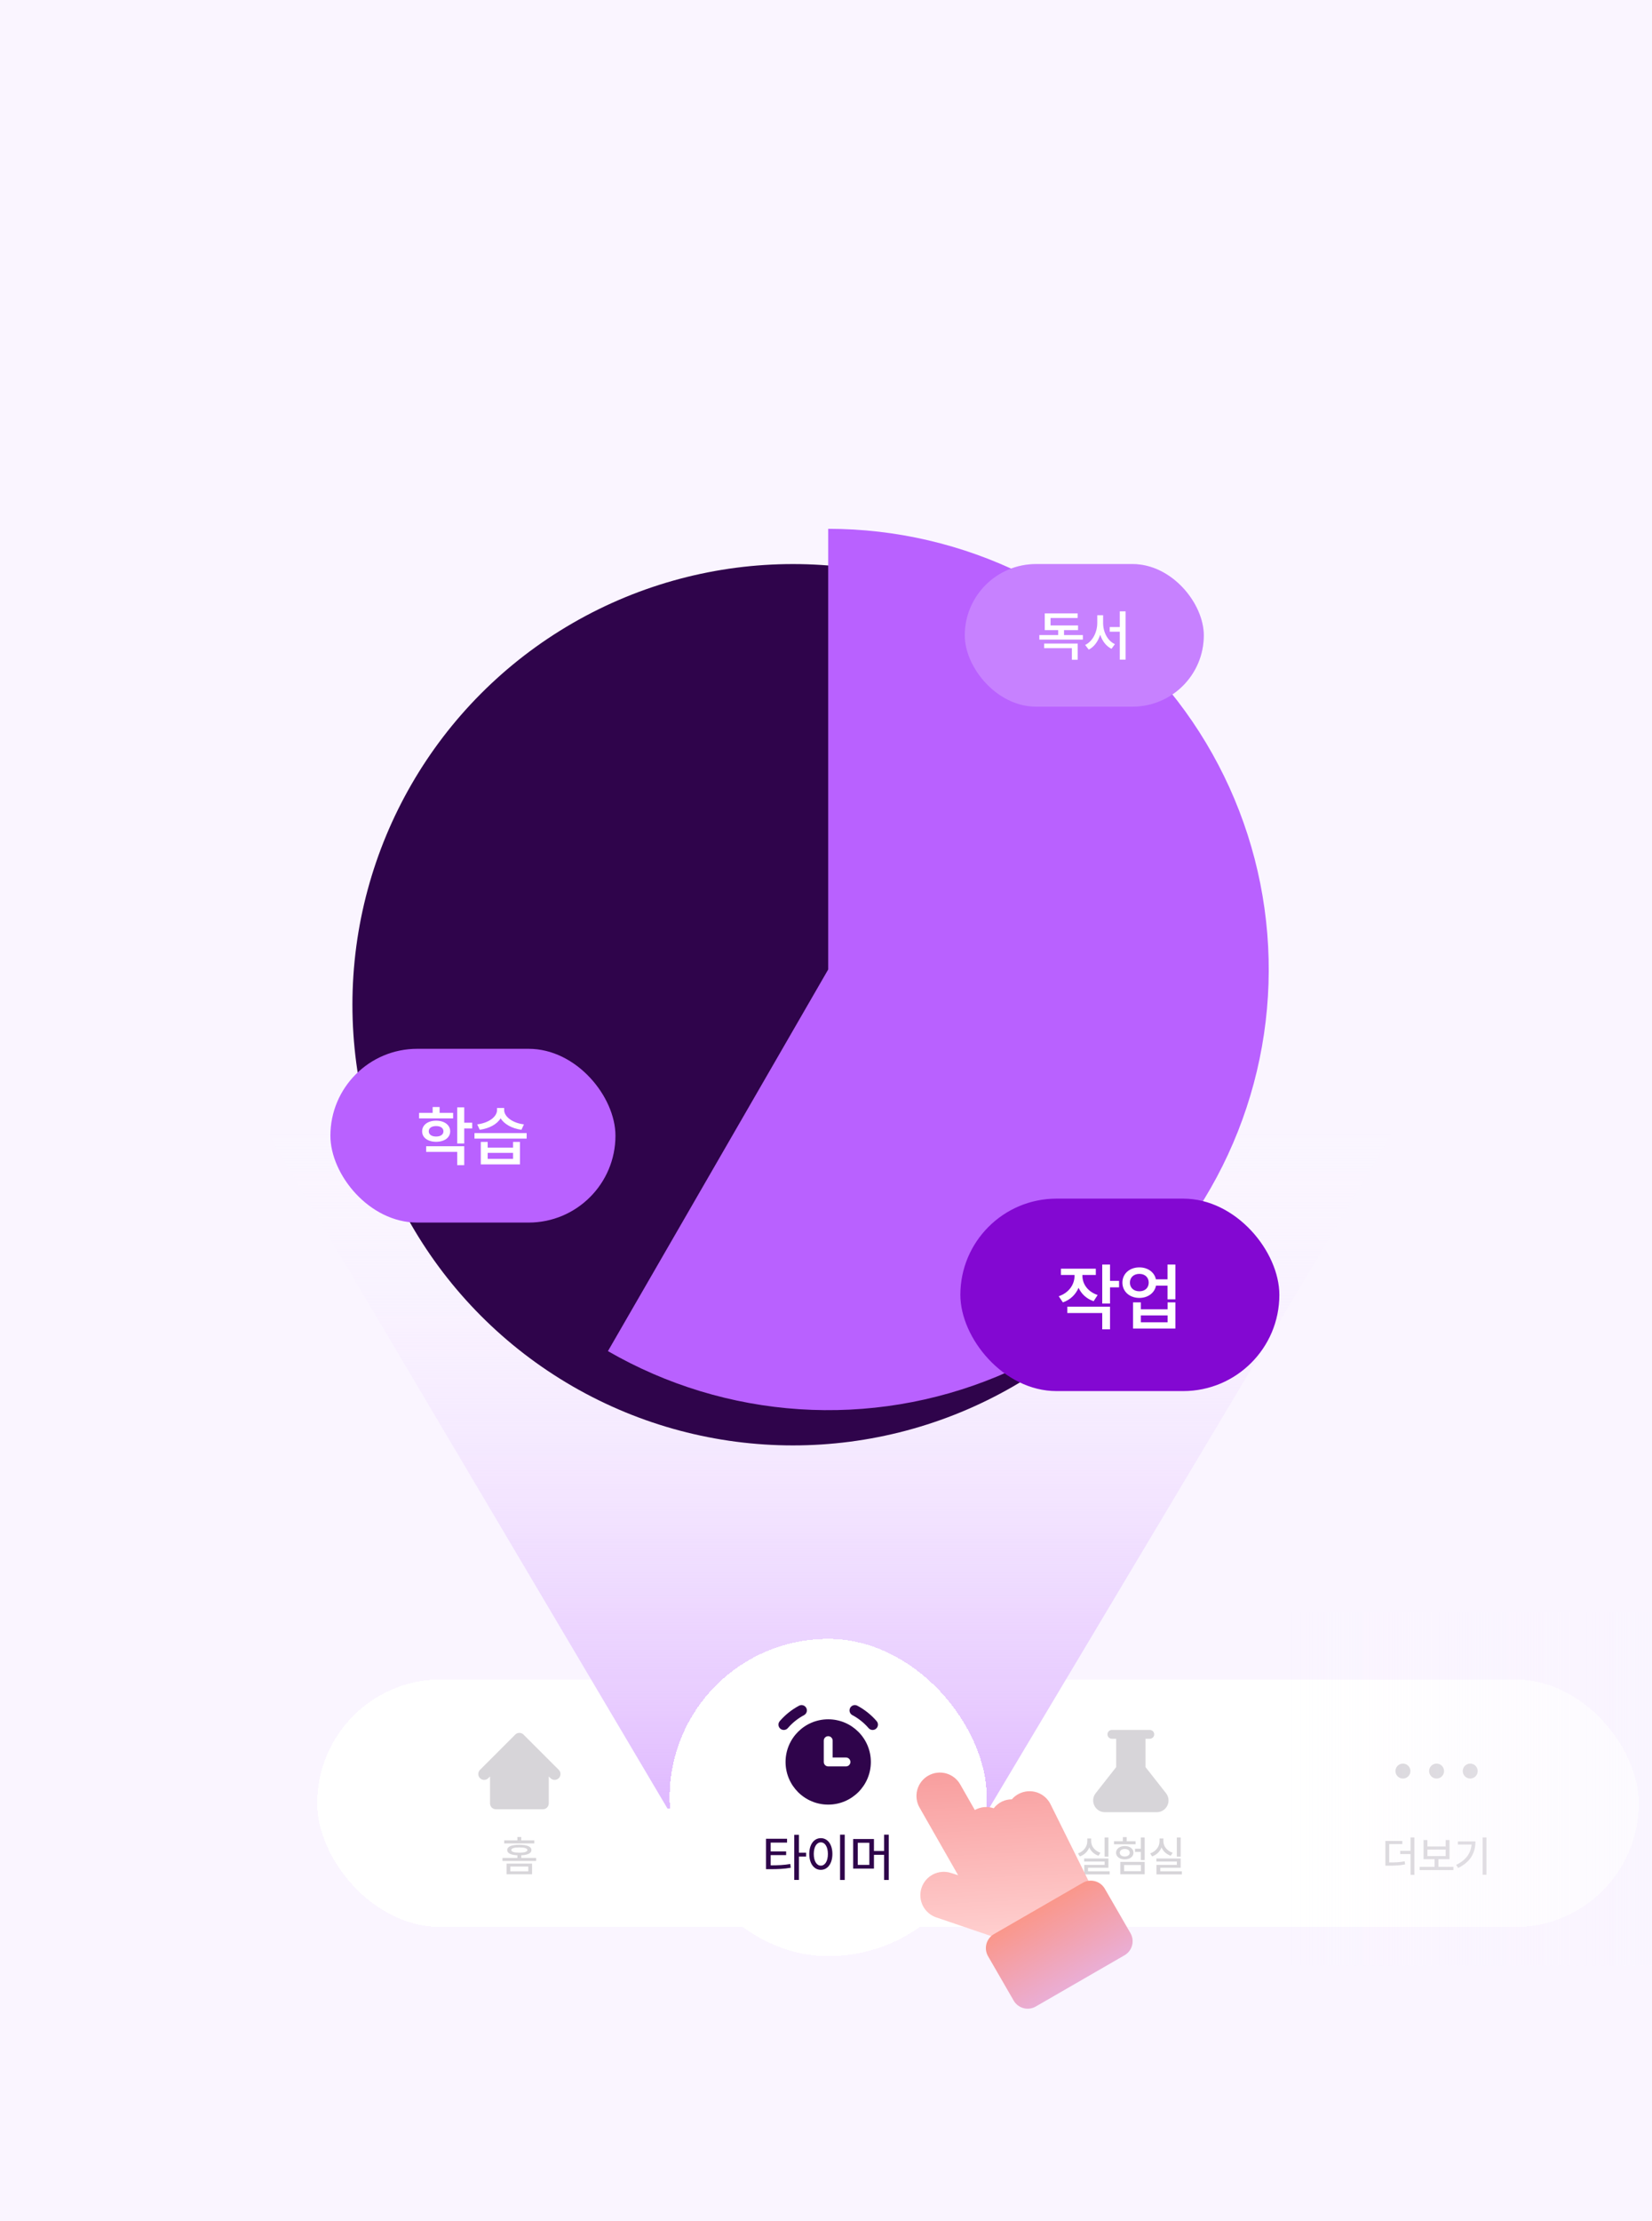 <svg width="375" height="504" viewBox="0 0 375 504" fill="none" xmlns="http://www.w3.org/2000/svg">
<rect width="375" height="504" fill="#FAF5FF"/>
<g filter="url(#filter0_d_1805_10595)">
<rect x="72" y="379.1" width="300" height="56.2" rx="28.1" fill="white" shape-rendering="crispEdges"/>
<g opacity="0.5">
<path fill-rule="evenodd" clip-rule="evenodd" d="M118.843 391.624C118.322 391.103 117.478 391.103 116.957 391.624L108.957 399.624C108.436 400.145 108.436 400.989 108.957 401.509C109.478 402.03 110.322 402.03 110.843 401.509L111.233 401.119V407.233C111.233 407.97 111.83 408.567 112.567 408.567H123.233C123.97 408.567 124.567 407.97 124.567 407.233V401.119L124.957 401.509C125.478 402.03 126.322 402.03 126.843 401.509C127.363 400.989 127.363 400.145 126.843 399.624L118.843 391.624Z" fill="#B0ABB3"/>
<path d="M114.991 420.895H120.78V423.324H114.991V420.895ZM114.06 420.3V419.609H117.449V419.014C115.951 418.946 115.135 418.543 115.135 417.823C115.135 417.036 116.114 416.623 117.881 416.623C119.647 416.623 120.636 417.036 120.636 417.823C120.636 418.543 119.81 418.946 118.322 419.014V419.609H121.711V420.3H114.06ZM114.453 416.316V415.634H117.449V414.857H118.322V415.634H121.279V416.316H114.453ZM115.845 422.662H119.925V421.558H115.845V422.662ZM116.057 417.823C116.057 418.207 116.7 418.418 117.881 418.418C119.071 418.418 119.714 418.207 119.714 417.823C119.714 417.439 119.071 417.228 117.881 417.228C116.7 417.228 116.057 417.439 116.057 417.823Z" fill="#B0ABB3"/>
</g>
<path fill-rule="evenodd" clip-rule="evenodd" d="M182.77 392.449C183.258 392.19 183.442 391.584 183.182 391.097C182.923 390.609 182.317 390.425 181.83 390.684C180.454 391.417 179.226 392.4 178.209 393.581C177.848 394 177.896 394.631 178.314 394.991C178.733 395.352 179.364 395.304 179.724 394.886C180.58 393.892 181.613 393.066 182.77 392.449ZM187.3 409.233C191.718 409.233 195.3 405.652 195.3 401.234C195.3 396.815 191.718 393.234 187.3 393.234C182.882 393.234 179.3 396.815 179.3 401.234C179.3 405.652 182.882 409.233 187.3 409.233ZM191.417 391.097C191.677 390.609 192.283 390.425 192.77 390.684C194.146 391.417 195.374 392.4 196.391 393.581C196.751 394 196.704 394.631 196.286 394.991C195.867 395.352 195.236 395.304 194.875 394.886C194.02 393.892 192.987 393.066 191.83 392.449C191.342 392.19 191.158 391.584 191.417 391.097ZM188.133 397.233C188.133 396.773 187.76 396.4 187.3 396.4C186.84 396.4 186.467 396.773 186.467 397.233V401.233C186.467 401.694 186.84 402.067 187.3 402.067H190.633C191.093 402.067 191.467 401.694 191.467 401.233C191.467 400.773 191.093 400.4 190.633 400.4H188.133V397.233Z" fill="#2F044B"/>
<path d="M175.636 415.721H179.581V416.441H176.509V418.092H179.408V418.783H176.509V420.703C177.93 420.703 178.967 420.655 180.186 420.454L180.272 421.154C178.976 421.385 177.853 421.423 176.298 421.423H175.636V415.721ZM180.925 423.439V414.972H181.808V418.332H183.152V419.062H181.808V423.439H180.925ZM189.527 414.953H190.401V423.449H189.527V414.953ZM183.748 418.572C183.748 416.748 184.65 415.606 185.917 415.606C187.175 415.606 188.087 416.748 188.087 418.572C188.087 420.386 187.175 421.548 185.917 421.548C184.65 421.548 183.748 420.386 183.748 418.572ZM184.593 418.572C184.593 419.916 185.14 420.761 185.917 420.761C186.695 420.761 187.242 419.916 187.242 418.572C187.242 417.228 186.695 416.393 185.917 416.393C185.14 416.393 184.593 417.228 184.593 418.572ZM191.985 415.769H195.882V418.015H197.783V414.953H198.657V423.449H197.783V418.735H195.882V421.318H191.985V415.769ZM192.849 420.617H195.018V416.47H192.849V420.617Z" fill="#2F044B"/>
<g opacity="0.5">
<path fill-rule="evenodd" clip-rule="evenodd" d="M251.394 391.567C251.394 391.014 251.842 390.567 252.394 390.567H261.006C261.558 390.567 262.006 391.014 262.006 391.567C262.006 392.119 261.558 392.566 261.006 392.566H260.033V399.003L264.681 404.919C266.056 406.668 264.809 409.232 262.584 409.232H250.815C248.59 409.232 247.344 406.668 248.719 404.919L253.367 399.003V392.566H252.394C251.842 392.566 251.394 392.119 251.394 391.567Z" fill="#B0ABB3"/>
<path d="M250.738 414.972H251.612V419.321H250.738V414.972ZM244.69 418.582C245.996 418.14 246.812 417.026 246.812 415.836V415.202H247.695V415.836C247.695 416.978 248.511 418.015 249.797 418.428L249.365 419.119C248.386 418.793 247.647 418.111 247.263 417.238C246.898 418.169 246.14 418.918 245.122 419.273L244.69 418.582ZM246.101 420.425V419.743H251.612V421.836H246.985V422.652H251.89V423.353H246.121V421.193H250.748V420.425H246.101ZM258.966 414.972H259.839V420.089H258.966V418.236H257.641V417.516H258.966V414.972ZM252.87 416.518V415.817H254.886V414.886H255.759V415.817H257.775V416.518H252.87ZM253.34 418.428C253.34 417.535 254.175 416.911 255.327 416.911C256.479 416.911 257.295 417.535 257.295 418.428C257.295 419.33 256.479 419.935 255.327 419.935C254.175 419.935 253.34 419.33 253.34 418.428ZM254.185 418.428C254.185 418.937 254.655 419.282 255.327 419.282C255.98 419.282 256.45 418.937 256.45 418.428C256.45 417.91 255.98 417.574 255.327 417.574C254.655 417.574 254.185 417.91 254.185 418.428ZM254.31 423.324V420.511H259.839V423.324H254.31ZM255.174 422.623H258.985V421.222H255.174V422.623ZM267.135 414.972H268.009V419.321H267.135V414.972ZM261.087 418.582C262.393 418.14 263.209 417.026 263.209 415.836V415.202H264.092V415.836C264.092 416.978 264.908 418.015 266.195 418.428L265.763 419.119C264.783 418.793 264.044 418.111 263.66 417.238C263.295 418.169 262.537 418.918 261.519 419.273L261.087 418.582ZM262.499 420.425V419.743H268.009V421.836H263.382V422.652H268.287V423.353H262.518V421.193H267.145V420.425H262.499Z" fill="#B0ABB3"/>
</g>
<g opacity="0.5">
<path fill-rule="evenodd" clip-rule="evenodd" d="M333.737 401.597C332.799 401.597 332.04 400.837 332.04 399.9C332.04 398.963 332.799 398.203 333.737 398.203C334.674 398.203 335.433 398.963 335.433 399.9C335.433 400.837 334.674 401.597 333.737 401.597ZM324.403 399.9C324.403 400.837 325.163 401.597 326.1 401.597C327.037 401.597 327.797 400.837 327.797 399.9C327.797 398.963 327.037 398.203 326.1 398.203C325.163 398.203 324.403 398.963 324.403 399.9ZM316.767 399.9C316.767 400.837 317.526 401.597 318.463 401.597C319.401 401.597 320.16 400.837 320.16 399.9C320.16 398.963 319.401 398.203 318.463 398.203C317.526 398.203 316.767 398.963 316.767 399.9Z" fill="#B0ABB3"/>
<path d="M314.484 415.759H318.324V416.47H315.348V420.636C316.788 420.636 317.757 420.588 318.861 420.377L318.957 421.087C317.748 421.318 316.73 421.366 315.136 421.366H314.484V415.759ZM317.853 418.726V418.006H320.186V414.962H321.069V423.449H320.186V418.726H317.853ZM322.26 421.644H325.649V419.887H323.143V415.548H324.017V417.007H328.164V415.548H329.037V419.887H326.522V421.644H329.93V422.374H322.26V421.644ZM324.017 419.186H328.164V417.718H324.017V419.186ZM336.545 414.962H337.428V423.43H336.545V414.962ZM330.535 421.193C332.782 420.108 333.866 418.562 334.039 416.575H330.938V415.865H334.922C334.922 418.351 333.876 420.492 330.996 421.884L330.535 421.193Z" fill="#B0ABB3"/>
</g>
</g>
<g filter="url(#filter1_f_1805_10595)">
<path d="M224.488 410.4H151.512L56.8 250.4H320L224.488 410.4Z" fill="url(#paint0_linear_1805_10595)"/>
</g>
<g filter="url(#filter2_d_1805_10595)">
<rect x="152" y="371.9" width="72" height="72" rx="36" fill="white" shape-rendering="crispEdges"/>
<path fill-rule="evenodd" clip-rule="evenodd" d="M182.519 389.205C183.109 388.891 183.332 388.158 183.018 387.568C182.704 386.978 181.971 386.755 181.381 387.069C179.716 387.956 178.23 389.144 177 390.574C176.564 391.08 176.621 391.844 177.127 392.28C177.634 392.716 178.398 392.659 178.834 392.153C179.869 390.95 181.118 389.951 182.519 389.205ZM188 409.513C193.346 409.513 197.68 405.18 197.68 399.834C197.68 394.487 193.346 390.153 188 390.153C182.654 390.153 178.32 394.487 178.32 399.834C178.32 405.18 182.654 409.513 188 409.513ZM192.982 387.568C193.296 386.978 194.029 386.755 194.619 387.069C196.284 387.956 197.769 389.144 199 390.574C199.436 391.08 199.379 391.844 198.873 392.28C198.366 392.716 197.602 392.659 197.166 392.153C196.131 390.95 194.881 389.951 193.481 389.205C192.891 388.891 192.668 388.158 192.982 387.568ZM189.008 394.993C189.008 394.436 188.557 393.985 188 393.985C187.443 393.985 186.992 394.436 186.992 394.993V399.833C186.992 400.39 187.443 400.842 188 400.842H192.033C192.59 400.842 193.042 400.39 193.042 399.833C193.042 399.276 192.59 398.825 192.033 398.825H189.008V394.993Z" fill="#2F044B"/>
<path d="M173.886 417.263H178.66V418.134H174.943V420.132H178.451V420.969H174.943V423.292C176.662 423.292 177.917 423.234 179.392 422.99L179.497 423.838C177.929 424.116 176.569 424.163 174.688 424.163H173.886V417.263ZM180.287 426.602V416.357H181.355V420.423H182.981V421.305H181.355V426.602H180.287ZM190.695 416.334H191.752V426.614H190.695V416.334ZM183.702 420.713C183.702 418.506 184.794 417.124 186.327 417.124C187.849 417.124 188.952 418.506 188.952 420.713C188.952 422.908 187.849 424.314 186.327 424.314C184.794 424.314 183.702 422.908 183.702 420.713ZM184.724 420.713C184.724 422.339 185.386 423.361 186.327 423.361C187.268 423.361 187.93 422.339 187.93 420.713C187.93 419.087 187.268 418.076 186.327 418.076C185.386 418.076 184.724 419.087 184.724 420.713ZM193.669 417.321H198.385V420.039H200.685V416.334H201.742V426.614H200.685V420.91H198.385V424.035H193.669V417.321ZM194.714 423.187H197.339V418.169H194.714V423.187Z" fill="#2F044B"/>
</g>
<g filter="url(#filter3_d_1805_10595)">
<path d="M225.825 439.629L212.612 435.133C211.27 434.704 210.153 433.76 209.507 432.508C208.862 431.255 208.74 429.798 209.168 428.455C209.597 427.113 210.542 425.996 211.794 425.351C213.046 424.705 214.504 424.583 215.846 425.012L217.492 425.537L208.761 410.234C208.406 409.628 208.175 408.957 208.082 408.261C207.988 407.565 208.033 406.857 208.215 406.178C208.397 405.5 208.711 404.864 209.14 404.308C209.569 403.751 210.105 403.286 210.715 402.938C211.325 402.59 211.998 402.366 212.696 402.28C213.393 402.194 214.1 402.247 214.777 402.436C215.453 402.625 216.086 402.947 216.637 403.382C217.189 403.817 217.648 404.357 217.99 404.971L221.282 410.738C221.929 410.374 222.646 410.15 223.386 410.082C224.125 410.013 224.871 410.101 225.574 410.34C226.069 409.699 226.704 409.18 227.431 408.823C228.136 408.489 228.906 408.314 229.686 408.312C230.148 407.777 230.713 407.34 231.347 407.026C231.972 406.715 232.652 406.531 233.348 406.483C234.045 406.436 234.744 406.526 235.405 406.749C236.066 406.972 236.677 407.323 237.203 407.782C237.728 408.242 238.158 408.8 238.467 409.426L247.301 427.239" fill="url(#paint1_linear_1805_10595)"/>
<path d="M224.284 443.912C223.27 442.155 223.872 439.908 225.628 438.894L245.776 427.262C247.533 426.247 249.78 426.849 250.794 428.606L256.61 438.68C257.624 440.437 257.023 442.684 255.266 443.698L235.118 455.33C233.361 456.345 231.114 455.743 230.1 453.986L224.284 443.912Z" fill="url(#paint2_linear_1805_10595)"/>
</g>
<g filter="url(#filter4_i_1805_10595)">
<circle cx="188" cy="220" r="100" fill="#2F044B"/>
</g>
<path d="M138 306.602C151.284 314.272 166.154 318.783 181.46 319.786C196.766 320.789 212.097 318.258 226.268 312.388C240.44 306.518 253.07 297.467 263.184 285.934C273.298 274.402 280.623 260.698 284.593 245.882C288.563 231.066 289.071 215.535 286.079 200.491C283.086 185.447 276.673 171.293 267.335 159.124C257.998 146.955 245.986 137.097 232.229 130.313C218.472 123.528 203.339 120 188 120L188 220L138 306.602Z" fill="#B961FF"/>
<rect x="75" y="238" width="64.707" height="39.432" rx="19.716" fill="#B961FF"/>
<path d="M95.129 252.54H98.211V251.213H99.789V252.54H102.856V253.794H95.129V252.54ZM95.822 256.728C95.822 255.283 97.12 254.31 98.992 254.31C100.88 254.31 102.192 255.283 102.192 256.728C102.192 258.158 100.88 259.102 98.992 259.102C97.12 259.102 95.822 258.158 95.822 256.728ZM96.736 261.388V260.105H105.377V264.396H103.785V261.388H96.736ZM97.326 256.728C97.326 257.465 98.004 257.908 98.992 257.908C99.995 257.908 100.659 257.465 100.659 256.728C100.659 255.961 99.995 255.534 98.992 255.534C98.004 255.534 97.326 255.961 97.326 256.728ZM103.785 259.5V251.287H105.377V254.767H107.191V256.079H105.377V259.5H103.785ZM109.138 259.131H110.701V260.429H116.466V259.131H118.029V264.233H109.138V259.131ZM107.707 258.379V257.126H119.548V258.379H107.707ZM108.327 255.15C111.025 254.811 112.824 253.381 112.824 251.906V251.434H114.446V251.906C114.446 253.351 116.26 254.826 118.929 255.15L118.368 256.374C116.201 256.079 114.476 255.106 113.635 253.779C112.809 255.121 111.069 256.079 108.902 256.374L108.327 255.15ZM110.701 262.98H116.466V261.623H110.701V262.98Z" fill="white"/>
<rect x="219" y="128" width="54.256" height="32.36" rx="16.18" fill="#B961FF"/>
<rect x="219" y="128" width="54.256" height="32.36" rx="16.18" fill="white" fill-opacity="0.2"/>
<path d="M235.929 144.109H240.205V142.991H237.157V139.194H244.616V140.238H238.472V141.934H244.715V142.991H241.532V144.109H245.808V145.141H235.929V144.109ZM237.022 147.083V146.038H244.629V149.724H243.314V147.083H237.022ZM251.903 142.29H254.189V138.727H255.504V149.688H254.189V143.347H251.903V142.29ZM246.325 146.358C248.057 145.534 249.077 143.421 249.077 141.369V139.611H250.404V141.369C250.404 143.396 251.375 145.399 253.083 146.173L252.309 147.23C251.08 146.628 250.22 145.461 249.741 144.035C249.261 145.534 248.377 146.788 247.148 147.414L246.325 146.358Z" fill="white"/>
<rect x="218" y="272" width="72.411" height="43.672" rx="21.836" fill="#8308D2"/>
<path d="M240.826 287.9H248.748V289.322H245.705V289.504C245.705 291.34 246.879 293.109 249.161 293.87L248.252 295.276C246.631 294.73 245.474 293.622 244.829 292.233C244.184 293.754 242.96 294.961 241.273 295.54L240.33 294.151C242.679 293.357 243.919 291.455 243.919 289.504V289.322H240.826V287.9ZM242.282 297.955V296.516H251.973V301.659H250.203V297.955H242.282ZM250.203 295.805V286.957H251.973V290.662H254.024V292.133H251.973V295.805H250.203ZM258.638 287.602C260.556 287.602 262.045 288.694 262.392 290.314H265.021V286.957H266.808V294.846H265.021V291.753H262.409C262.078 293.407 260.573 294.531 258.638 294.531C256.422 294.531 254.785 293.093 254.785 291.058C254.785 289.024 256.422 287.602 258.638 287.602ZM256.488 291.058C256.488 292.266 257.381 293.026 258.638 293.026C259.878 293.026 260.755 292.266 260.755 291.058C260.755 289.851 259.878 289.074 258.638 289.074C257.381 289.074 256.488 289.851 256.488 291.058ZM257.199 301.477V295.54H258.969V297.111H265.038V295.54H266.808V301.477H257.199ZM258.969 300.055H265.038V298.5H258.969V300.055Z" fill="white"/>
<rect opacity="0.5" x="375" y="366" width="80" height="82" transform="rotate(90 375 366)" fill="url(#paint3_linear_1805_10595)"/>
<defs>
<filter id="filter0_d_1805_10595" x="32" y="341.1" width="380" height="136.2" filterUnits="userSpaceOnUse" color-interpolation-filters="sRGB">
<feFlood flood-opacity="0" result="BackgroundImageFix"/>
<feColorMatrix in="SourceAlpha" type="matrix" values="0 0 0 0 0 0 0 0 0 0 0 0 0 0 0 0 0 0 127 0" result="hardAlpha"/>
<feOffset dy="2"/>
<feGaussianBlur stdDeviation="20"/>
<feComposite in2="hardAlpha" operator="out"/>
<feColorMatrix type="matrix" values="0 0 0 0 0 0 0 0 0 0 0 0 0 0 0 0 0 0 0.05 0"/>
<feBlend mode="normal" in2="BackgroundImageFix" result="effect1_dropShadow_1805_10595"/>
<feBlend mode="normal" in="SourceGraphic" in2="effect1_dropShadow_1805_10595" result="shape"/>
</filter>
<filter id="filter1_f_1805_10595" x="53.6" y="247.2" width="269.6" height="166.4" filterUnits="userSpaceOnUse" color-interpolation-filters="sRGB">
<feFlood flood-opacity="0" result="BackgroundImageFix"/>
<feBlend mode="normal" in="SourceGraphic" in2="BackgroundImageFix" result="shape"/>
<feGaussianBlur stdDeviation="0" result="effect1_foregroundBlur_1805_10595"/>
</filter>
<filter id="filter2_d_1805_10595" x="136" y="355.9" width="104" height="104" filterUnits="userSpaceOnUse" color-interpolation-filters="sRGB">
<feFlood flood-opacity="0" result="BackgroundImageFix"/>
<feColorMatrix in="SourceAlpha" type="matrix" values="0 0 0 0 0 0 0 0 0 0 0 0 0 0 0 0 0 0 127 0" result="hardAlpha"/>
<feOffset/>
<feGaussianBlur stdDeviation="8"/>
<feComposite in2="hardAlpha" operator="out"/>
<feColorMatrix type="matrix" values="0 0 0 0 0.725 0 0 0 0 0.38 0 0 0 0 1 0 0 0 1 0"/>
<feBlend mode="normal" in2="BackgroundImageFix" result="effect1_dropShadow_1805_10595"/>
<feBlend mode="normal" in="SourceGraphic" in2="effect1_dropShadow_1805_10595" result="shape"/>
</filter>
<filter id="filter3_d_1805_10595" x="188.034" y="382.24" width="89.069" height="93.583" filterUnits="userSpaceOnUse" color-interpolation-filters="sRGB">
<feFlood flood-opacity="0" result="BackgroundImageFix"/>
<feColorMatrix in="SourceAlpha" type="matrix" values="0 0 0 0 0 0 0 0 0 0 0 0 0 0 0 0 0 0 127 0" result="hardAlpha"/>
<feOffset/>
<feGaussianBlur stdDeviation="10"/>
<feComposite in2="hardAlpha" operator="out"/>
<feColorMatrix type="matrix" values="0 0 0 0 0.725 0 0 0 0 0.38 0 0 0 0 1 0 0 0 0.2 0"/>
<feBlend mode="normal" in2="BackgroundImageFix" result="effect1_dropShadow_1805_10595"/>
<feBlend mode="normal" in="SourceGraphic" in2="effect1_dropShadow_1805_10595" result="shape"/>
</filter>
<filter id="filter4_i_1805_10595" x="80" y="120" width="208" height="208" filterUnits="userSpaceOnUse" color-interpolation-filters="sRGB">
<feFlood flood-opacity="0" result="BackgroundImageFix"/>
<feBlend mode="normal" in="SourceGraphic" in2="BackgroundImageFix" result="shape"/>
<feColorMatrix in="SourceAlpha" type="matrix" values="0 0 0 0 0 0 0 0 0 0 0 0 0 0 0 0 0 0 127 0" result="hardAlpha"/>
<feOffset dx="-8" dy="8"/>
<feGaussianBlur stdDeviation="10"/>
<feComposite in2="hardAlpha" operator="arithmetic" k2="-1" k3="1"/>
<feColorMatrix type="matrix" values="0 0 0 0 0.725 0 0 0 0 0.38 0 0 0 0 1 0 0 0 1 0"/>
<feBlend mode="normal" in2="shape" result="effect1_innerShadow_1805_10595"/>
</filter>
<linearGradient id="paint0_linear_1805_10595" x1="188.4" y1="250.4" x2="188.4" y2="410.4" gradientUnits="userSpaceOnUse">
<stop stop-color="white" stop-opacity="0"/>
<stop offset="1" stop-color="#DFB8FF"/>
</linearGradient>
<linearGradient id="paint1_linear_1805_10595" x1="228.651" y1="439.487" x2="226.741" y2="401.559" gradientUnits="userSpaceOnUse">
<stop stop-color="#FFCFCF"/>
<stop offset="1" stop-color="#F89E9E"/>
</linearGradient>
<linearGradient id="paint2_linear_1805_10595" x1="235.702" y1="433.078" x2="245.192" y2="449.514" gradientUnits="userSpaceOnUse">
<stop stop-color="#FA978B"/>
<stop offset="1" stop-color="#EAAED5"/>
</linearGradient>
<linearGradient id="paint3_linear_1805_10595" x1="415" y1="366" x2="415" y2="448" gradientUnits="userSpaceOnUse">
<stop stop-color="#FAF5FF"/>
<stop offset="1" stop-color="#FAF5FF" stop-opacity="0"/>
</linearGradient>
</defs>
</svg>
